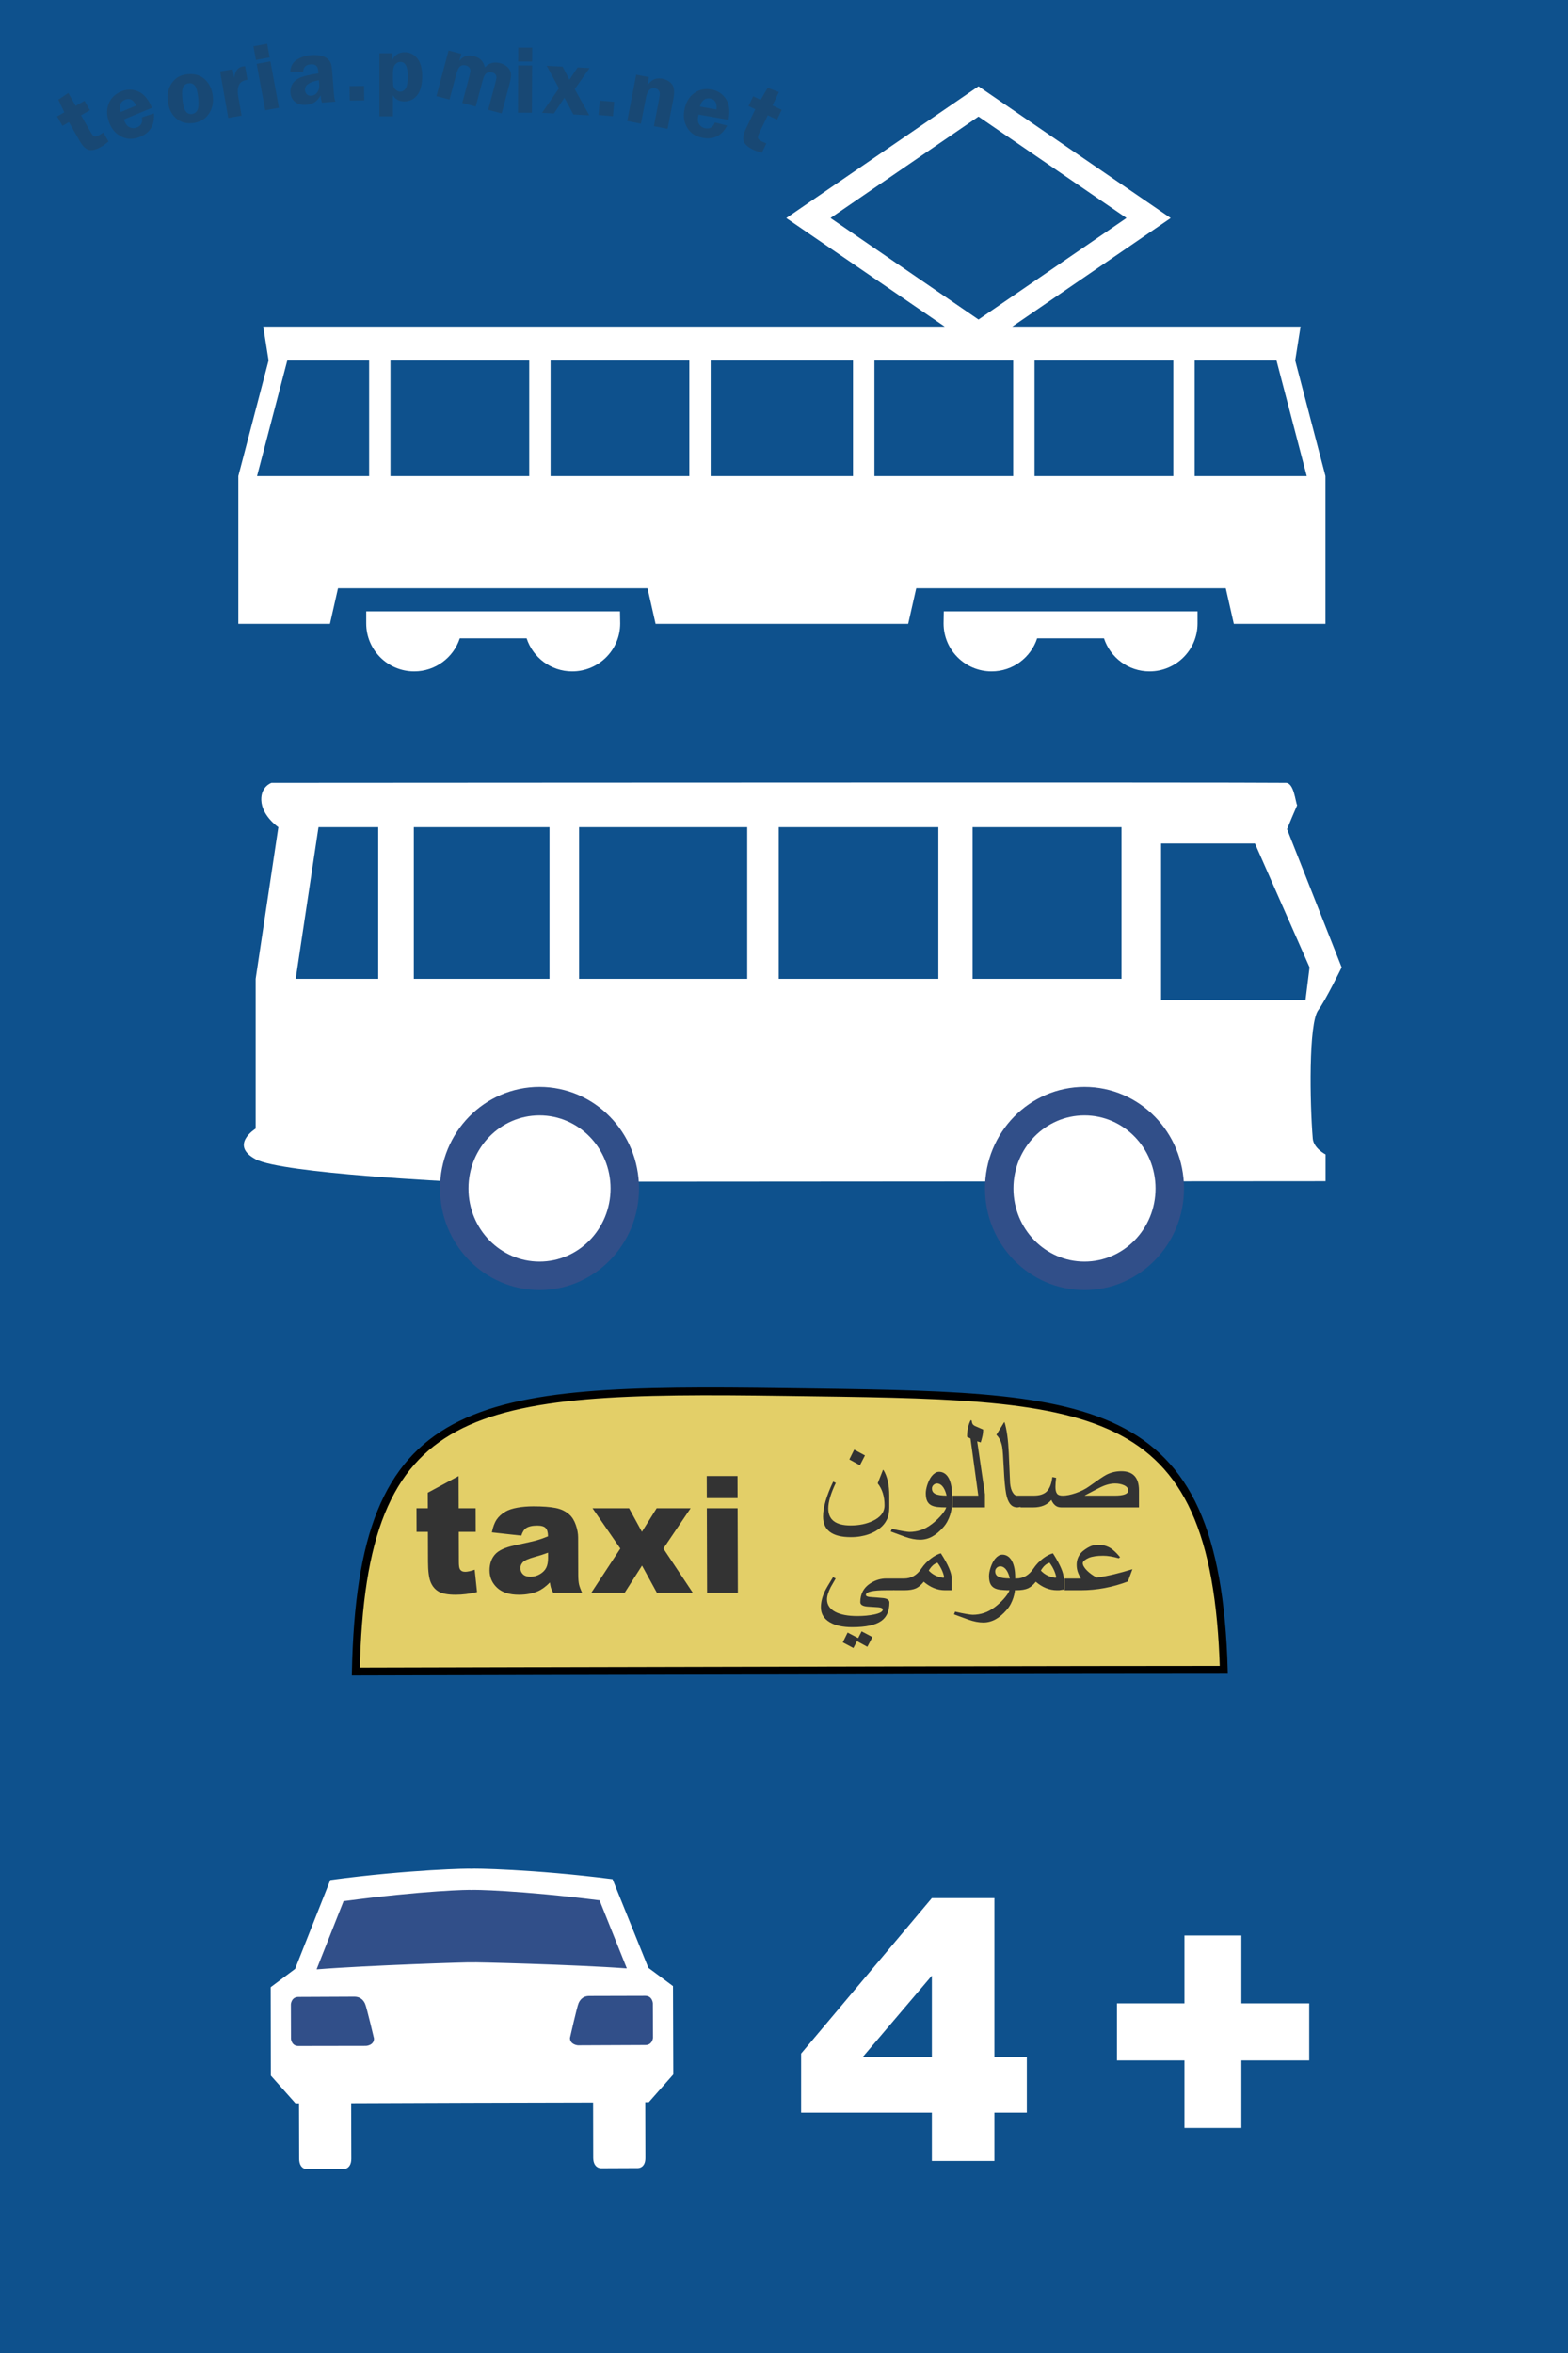 <?xml version="1.0" encoding="utf-8"?>
<svg viewBox="0 0 200 300" width="200px" height="300px" xmlns="http://www.w3.org/2000/svg">
  <rect id="blauw_vlak" width="200" height="300" fill="#0e518d" style=""/>
  <path id="tram_zwart" d="M 74.651 85.602 L 50.136 68.805 L 70.347 54.963 L 33.574 54.963 L 34.255 50.648 L 30.396 35.903 L 30.396 17.066 L 42.084 17.066 L 43.111 21.605 L 82.592 21.605 L 83.619 17.066 L 115.839 17.066 L 116.866 21.605 L 156.347 21.605 L 157.374 17.066 L 169.063 17.066 L 169.063 35.903 L 165.203 50.648 L 165.884 54.963 L 78.955 54.963 L 99.167 68.805 L 74.651 85.602 Z M 74.651 81.743 L 93.501 68.829 L 93.501 68.793 L 74.651 55.866 L 55.801 68.793 L 55.801 68.829 L 74.651 81.743 Z M 36.642 50.648 L 47.081 50.648 L 47.081 35.903 L 32.782 35.903 L 36.642 50.648 Z M 49.802 50.648 L 67.502 50.648 L 67.502 35.903 L 49.802 35.903 L 49.802 50.648 Z M 70.224 50.648 L 87.924 50.648 L 87.924 35.903 L 70.224 35.903 L 70.224 50.648 Z M 90.657 50.648 L 108.814 50.648 L 108.814 35.903 L 90.657 35.903 L 90.657 50.648 Z M 111.535 50.648 L 129.234 50.648 L 129.234 35.903 L 111.535 35.903 L 111.535 50.648 Z M 131.956 50.648 L 149.657 50.648 L 149.657 35.903 L 131.956 35.903 L 131.956 50.648 Z M 152.376 50.648 L 162.816 50.648 L 166.675 35.903 L 152.376 35.903 L 152.376 50.648 Z M 46.711 18.661 L 46.711 17.115 C 46.711 13.738 49.455 11.005 52.833 11.005 C 55.545 11.005 57.846 12.772 58.646 15.223 L 67.169 15.223 C 67.967 12.772 70.269 11.005 72.98 11.005 C 76.358 11.005 79.105 13.738 79.105 17.115 L 79.079 18.661 L 46.711 18.661 Z M 120.379 18.661 L 120.354 17.115 C 120.354 13.738 123.099 11.005 126.476 11.005 C 129.189 11.005 131.49 12.772 132.289 15.223 L 140.812 15.223 C 141.61 12.772 143.914 11.005 146.626 11.005 C 150.003 11.005 152.748 13.738 152.748 17.115 L 152.748 18.661 L 120.379 18.661 Z" style="fill: rgb(255, 255, 255);" transform="matrix(-1, 0, 0, -1, 199.459, 96.607)"/>
  <path id="bus_romp_zwart" d="M 59.858 150.673 C 47.567 150.669 39.051 150.654 38.198 150.636 C 37.177 150.613 37.003 148.253 36.777 147.778 C 37.218 146.773 37.645 145.754 38.064 144.736 L 31.1 127.111 C 31.1 127.111 33.147 122.912 34.081 121.656 C 35.337 119.979 35.155 109.737 34.785 105.292 C 34.685 104.043 33.152 103.264 33.152 103.264 L 33.152 99.851 L 143.903 99.776 C 143.903 99.776 166.221 100.825 169.619 102.645 C 173.015 104.459 169.619 106.554 169.619 106.554 L 169.619 125.651 L 166.724 144.984 C 166.724 144.984 168.834 146.406 168.901 148.447 C 168.954 150.187 167.603 150.636 167.603 150.636 C 167.603 150.636 96.731 150.683 59.858 150.673 Z M 59.177 144.984 L 78.175 144.984 L 78.175 125.651 L 59.177 125.651 L 59.177 144.984 Z M 82.542 144.984 L 102.901 144.984 L 102.901 125.651 L 82.542 125.651 L 82.542 144.984 Z M 106.921 144.984 L 128.367 144.984 L 128.367 125.651 L 106.921 125.651 L 106.921 144.984 Z M 132.14 144.984 L 149.445 144.984 L 149.445 125.651 L 132.14 125.651 L 132.14 144.984 Z M 153.984 144.984 L 161.604 144.984 L 164.51 125.651 L 153.984 125.651 L 153.984 144.984 Z M 42.158 142.905 L 54.131 142.905 L 54.131 122.931 L 54.131 122.918 L 35.713 122.918 L 35.193 127.111 L 42.158 142.905 Z" style="fill: rgb(255, 255, 255);" transform="matrix(-1, 0, 0, -1, 202.228, 250.45)"/>
  <path id="bus_wielen_zwart" style="stroke-width: 3.63; stroke: rgb(49, 79, 137); fill: rgb(255, 255, 255);" d="M 68.815 140.395 C 74.818 140.395 79.693 145.378 79.693 151.529 C 79.693 157.679 74.818 162.661 68.815 162.661 C 62.807 162.661 57.938 157.679 57.938 151.529 C 57.938 145.378 62.807 140.395 68.815 140.395 Z M 138.328 140.395 C 144.338 140.395 149.205 145.378 149.205 151.529 C 149.205 157.679 144.338 162.661 138.328 162.661 C 132.32 162.661 127.451 157.679 127.451 151.529 C 127.451 145.378 132.32 140.395 138.328 140.395" transform="matrix(-1, 0, 0, -1, 207.143, 303.056)"/>
  <path style="stroke: rgb(0, 0, 0); fill: rgb(227, 207, 104);" d="M 45.385 213.115 C 45.385 213.115 54.992 213.09 68.738 213.058 C 95.674 212.994 138.504 212.899 156.095 212.899 C 155.092 177.582 139.173 178.011 100.181 177.469 C 60.074 176.911 46.119 178.307 45.385 213.115 Z"/>
  <path d="M 161.121 196.237 L 151.919 196.237 Q 151.476 196.237 151.188 195.995 Q 150.9 195.754 150.745 195.373 Q 150.021 196.237 148.598 196.237 L 147.097 196.237 L 147.097 194.883 L 148.598 194.883 Q 149.173 194.883 149.543 194.766 Q 149.912 194.65 150.146 194.448 Q 150.714 193.942 150.861 192.736 L 151.305 192.822 Q 151.266 193.141 151.246 193.398 Q 151.227 193.654 151.227 193.872 Q 151.227 194.393 151.406 194.638 Q 151.585 194.883 152.098 194.883 Q 152.728 194.883 153.63 194.588 Q 154.097 194.432 154.505 194.23 Q 154.914 194.028 155.264 193.779 Q 155.995 193.265 156.477 192.946 Q 156.959 192.627 157.208 192.495 Q 158.048 192.06 159.029 192.06 Q 161.121 192.06 161.121 194.269 Z M 159.853 194.284 Q 159.853 193.903 159.347 193.678 Q 158.873 193.475 158.274 193.475 Q 157.877 193.475 157.415 193.596 Q 156.952 193.716 156.392 193.996 L 154.712 194.852 L 154.712 194.883 L 158.227 194.883 Q 159.853 194.883 159.853 194.284 Z M 147.273 196.159 L 146.729 196.237 Q 146.192 196.237 145.869 195.848 Q 145.547 195.459 145.391 194.681 Q 145.204 193.716 145.111 191.787 Q 145.018 189.796 144.924 189.267 Q 144.761 188.357 144.232 187.859 L 145.15 186.413 L 145.204 186.413 Q 145.593 187.673 145.702 189.936 L 145.858 193.452 Q 145.928 194.168 146.2 194.556 Q 146.418 194.883 146.667 194.883 L 147.273 194.883 Z M 142.878 196.237 L 139.035 196.237 L 139.035 194.883 L 142.092 194.883 L 141.166 188.287 L 140.762 188.093 Q 140.762 187.564 140.859 187.093 Q 140.956 186.623 141.182 186.171 L 141.314 186.218 Q 141.322 186.444 141.411 186.603 Q 141.501 186.763 141.765 186.871 L 142.668 187.253 Q 142.668 187.665 142.57 188.062 Q 142.473 188.458 142.38 188.738 L 141.96 188.614 L 142.878 194.712 Z M 138.975 195.739 Q 138.975 196.042 138.924 196.392 Q 138.874 196.742 138.753 197.108 Q 138.633 197.473 138.438 197.835 Q 138.244 198.197 137.956 198.516 Q 137.287 199.262 136.614 199.612 Q 135.941 199.962 135.195 199.962 Q 134.806 199.962 134.358 199.881 Q 133.911 199.799 133.398 199.62 L 131.725 199.021 L 131.858 198.71 Q 132.651 198.889 133.199 198.978 Q 133.748 199.068 133.934 199.068 Q 134.627 199.068 135.284 198.858 Q 135.941 198.648 136.618 198.142 Q 136.836 197.979 137.096 197.749 Q 137.357 197.52 137.594 197.263 Q 137.831 197.007 138.022 196.742 Q 138.213 196.478 138.298 196.237 Q 137.707 196.237 137.252 196.19 Q 136.797 196.143 136.49 195.976 Q 136.182 195.809 136.027 195.482 Q 135.871 195.155 135.871 194.58 Q 135.871 194.401 135.918 194.148 Q 135.965 193.895 136.058 193.623 Q 136.151 193.351 136.284 193.082 Q 136.416 192.814 136.595 192.604 Q 136.774 192.394 136.987 192.262 Q 137.201 192.13 137.458 192.13 Q 137.769 192.13 138.045 192.285 Q 138.321 192.441 138.528 192.76 Q 138.734 193.079 138.854 193.58 Q 138.975 194.082 138.975 194.766 Z M 138.337 194.875 Q 138.244 194.494 138.119 194.23 Q 137.995 193.965 137.847 193.798 Q 137.699 193.631 137.536 193.553 Q 137.372 193.475 137.217 193.475 Q 136.968 193.475 136.785 193.646 Q 136.602 193.818 136.602 194.051 Q 136.602 194.502 137.019 194.689 Q 137.435 194.875 138.337 194.875 Z M 131.548 196.237 Q 131.548 197.077 131.275 197.625 Q 131.003 198.173 130.529 198.562 Q 130.249 198.796 129.891 198.994 Q 129.533 199.192 129.09 199.344 Q 128.646 199.496 128.121 199.581 Q 127.596 199.667 126.99 199.667 Q 123.707 199.667 123.707 197.287 Q 123.707 195.715 124.905 193.265 L 125.216 193.405 Q 124.322 195.241 124.322 196.353 Q 124.322 198.321 126.974 198.321 Q 128.468 198.321 129.588 197.8 Q 130.988 197.162 130.988 195.995 Q 130.988 194.455 130.179 193.46 L 130.801 191.912 L 130.855 191.912 Q 131.548 193.024 131.548 194.883 Z M 128.67 190.24 L 128.071 191.375 L 126.819 190.706 L 127.394 189.571 Z" transform="matrix(1.077, 0, 0, 1.105, -28.25, -24.655)" style="fill: rgb(51, 51, 51); white-space: pre;"/>
  <path transform="matrix(1.077, 0, 0, 1.105, -28.25, -24.655)" style="fill: rgb(51, 51, 51); white-space: pre;"/>
  <path d="M 159.807 204.783 Q 157.061 205.795 154.245 205.795 L 152.309 205.795 L 152.309 204.441 L 154.245 204.441 Q 153.996 204.029 153.868 203.663 Q 153.74 203.298 153.74 202.839 Q 153.74 202.652 153.779 202.442 Q 153.818 202.232 153.907 202.03 Q 153.996 201.828 154.133 201.637 Q 154.269 201.447 154.455 201.291 Q 154.868 200.964 155.299 200.758 Q 155.731 200.552 156.291 200.552 Q 156.82 200.552 157.236 200.696 Q 157.652 200.84 157.971 201.081 Q 158.096 201.174 158.325 201.384 Q 158.555 201.594 158.881 201.975 L 158.733 202.108 Q 157.668 201.812 156.882 201.812 Q 155.809 201.812 155.187 202.053 Q 154.891 202.178 154.677 202.341 Q 154.463 202.504 154.463 202.675 Q 154.463 202.854 154.595 203.072 Q 154.728 203.29 154.957 203.516 Q 155.187 203.741 155.49 203.955 Q 155.793 204.169 156.143 204.34 Q 156.664 204.262 157.174 204.165 Q 157.683 204.068 158.197 203.947 Q 158.71 203.827 159.239 203.683 Q 159.768 203.539 160.344 203.368 Z M 152.214 205.717 L 151.67 205.795 L 151.405 205.795 Q 150.075 205.795 148.901 204.815 Q 148.465 205.351 147.998 205.569 Q 147.485 205.795 146.606 205.795 L 145.393 205.795 L 145.393 204.441 L 146.583 204.441 Q 147.835 204.441 148.621 203.298 Q 149.087 202.613 149.795 202.1 Q 150.402 201.664 150.931 201.532 Q 152.214 203.484 152.214 204.441 Z M 151.32 204.262 Q 151.149 203.438 150.534 202.621 Q 149.951 202.777 149.5 203.523 Q 150.176 204.239 151.25 204.363 Z M 146.463 205.297 Q 146.463 205.6 146.413 205.95 Q 146.362 206.3 146.242 206.666 Q 146.121 207.031 145.927 207.393 Q 145.732 207.755 145.445 208.074 Q 144.776 208.82 144.103 209.17 Q 143.43 209.52 142.683 209.52 Q 142.294 209.52 141.847 209.439 Q 141.4 209.357 140.886 209.178 L 139.214 208.579 L 139.346 208.268 Q 140.14 208.447 140.688 208.536 Q 141.236 208.626 141.423 208.626 Q 142.115 208.626 142.773 208.416 Q 143.43 208.206 144.107 207.7 Q 144.324 207.537 144.585 207.307 Q 144.846 207.078 145.083 206.821 Q 145.32 206.565 145.511 206.3 Q 145.701 206.036 145.787 205.795 Q 145.196 205.795 144.741 205.748 Q 144.286 205.701 143.978 205.534 Q 143.671 205.367 143.515 205.04 Q 143.36 204.713 143.36 204.138 Q 143.36 203.959 143.407 203.706 Q 143.453 203.453 143.547 203.181 Q 143.64 202.909 143.772 202.64 Q 143.904 202.372 144.083 202.162 Q 144.262 201.952 144.476 201.82 Q 144.69 201.688 144.947 201.688 Q 145.258 201.688 145.534 201.843 Q 145.81 201.999 146.016 202.318 Q 146.222 202.637 146.343 203.138 Q 146.463 203.64 146.463 204.324 Z M 145.826 204.433 Q 145.732 204.052 145.608 203.788 Q 145.483 203.523 145.336 203.356 Q 145.188 203.189 145.024 203.111 Q 144.861 203.033 144.706 203.033 Q 144.457 203.033 144.274 203.204 Q 144.091 203.376 144.091 203.609 Q 144.091 204.06 144.507 204.247 Q 144.923 204.433 145.826 204.433 Z M 138.941 205.795 L 138.132 205.795 Q 136.81 205.795 135.627 204.815 Q 135.184 205.359 134.725 205.569 Q 134.227 205.795 133.333 205.795 L 132.119 205.795 L 132.119 204.441 L 133.309 204.441 Q 134.562 204.441 135.347 203.298 Q 135.814 202.613 136.522 202.108 Q 137.144 201.657 137.657 201.532 Q 138.941 203.477 138.941 204.441 Z M 138.046 204.262 Q 137.867 203.422 137.261 202.621 Q 136.685 202.769 136.226 203.523 Q 136.903 204.239 137.976 204.363 Z M 132.543 205.717 L 131.999 205.795 L 131.182 205.795 Q 128.779 205.795 128.779 206.339 Q 128.779 206.565 129.502 206.596 Q 129.696 206.604 130.027 206.631 Q 130.358 206.658 130.824 206.697 Q 131.563 206.782 131.563 207.218 Q 131.563 208.68 130.599 209.342 Q 129.556 210.057 127.161 210.057 Q 125.488 210.057 124.501 209.489 Q 123.45 208.883 123.45 207.763 Q 123.45 206.852 123.948 205.849 Q 124.049 205.647 124.283 205.258 Q 124.516 204.869 124.889 204.286 L 125.201 204.441 L 124.609 205.445 Q 124.174 206.292 124.174 206.845 Q 124.174 207.794 125.17 208.299 Q 126.111 208.774 127.775 208.774 Q 128.849 208.774 129.743 208.595 Q 130.778 208.385 130.778 208.027 Q 130.778 207.809 130.272 207.763 L 129.028 207.685 Q 128.117 207.63 128.117 207.171 Q 128.117 205.725 129.339 204.978 Q 130.21 204.441 131.182 204.441 L 132.543 204.441 Z M 129.556 211.201 L 128.95 212.321 L 127.721 211.667 L 127.301 212.461 L 126.041 211.807 L 126.616 210.679 L 127.861 211.317 L 128.273 210.539 Z" transform="matrix(1.077, 0, 0, 1.105, -28.25, -24.655)" style="fill: rgb(51, 51, 51); white-space: pre;"/>
  <path d="M 59.839 197.302 L 59.839 201.405 L 62.114 201.405 L 62.114 204.421 L 59.839 204.421 L 59.839 208.25 Q 59.839 208.941 59.971 209.164 Q 60.174 209.51 60.682 209.51 Q 61.139 209.51 61.962 209.246 L 62.266 212.1 Q 60.733 212.435 59.402 212.435 Q 57.858 212.435 57.127 212.039 Q 56.396 211.643 56.046 210.835 Q 55.695 210.028 55.695 208.22 L 55.695 204.421 L 54.172 204.421 L 54.172 201.405 L 55.695 201.405 L 55.695 199.425 Z M 68.233 204.899 L 64.283 204.482 Q 64.506 203.446 64.928 202.852 Q 65.349 202.258 66.141 201.821 Q 66.71 201.507 67.705 201.334 Q 68.701 201.161 69.858 201.161 Q 71.717 201.161 72.844 201.37 Q 73.972 201.578 74.723 202.238 Q 75.251 202.695 75.556 203.533 Q 75.861 204.371 75.861 205.132 L 75.861 209.896 Q 75.861 210.657 75.957 211.089 Q 76.054 211.521 76.379 212.191 L 72.499 212.191 Q 72.265 211.775 72.194 211.556 Q 72.123 211.338 72.052 210.871 Q 71.24 211.653 70.437 211.988 Q 69.34 212.435 67.888 212.435 Q 65.958 212.435 64.958 211.541 Q 63.958 210.647 63.958 209.337 Q 63.958 208.108 64.679 207.316 Q 65.4 206.524 67.34 206.138 Q 69.665 205.671 70.356 205.483 Q 71.047 205.295 71.819 204.99 Q 71.819 204.228 71.504 203.924 Q 71.189 203.619 70.397 203.619 Q 69.381 203.619 68.873 203.944 Q 68.477 204.198 68.233 204.899 Z M 71.819 207.072 Q 70.965 207.377 70.041 207.611 Q 68.782 207.946 68.447 208.271 Q 68.101 208.606 68.101 209.032 Q 68.101 209.52 68.442 209.83 Q 68.782 210.139 69.442 210.139 Q 70.133 210.139 70.727 209.804 Q 71.321 209.469 71.57 208.987 Q 71.819 208.504 71.819 207.732 Z M 77.807 201.405 L 82.712 201.405 L 84.429 204.411 L 86.419 201.405 L 90.979 201.405 L 87.303 206.544 L 91.244 212.191 L 86.419 212.191 L 84.429 208.718 L 82.083 212.191 L 77.604 212.191 L 81.524 206.544 Z M 93.153 197.302 L 97.287 197.302 L 97.287 200.115 L 93.153 200.115 Z M 93.153 201.405 L 97.287 201.405 L 97.287 212.191 L 93.153 212.191 Z" transform="matrix(0.95, 0, 0.003, 1, 1.056, -9.113)" style="fill: rgb(51, 51, 51); text-transform: lowercase; white-space: pre;"/>
  <g style="" transform="matrix(0.546, 0, 0, 0.546, -72.55, 136.588)">
    <path d="M 243.272 240.853 L 271.429 240.787 L 271.455 253.713 C 271.488 256.255 273.335 256.155 273.335 256.155 L 281.833 256.121 C 281.833 256.121 283.679 256.221 283.645 253.679 L 283.611 240.728 L 284.438 240.728 L 290.162 234.244 L 290.094 213.609 L 284.336 209.342 L 275.973 188.64 C 257.426 186.265 243.002 186.098 243.002 186.198 C 243.002 186.098 228.586 186.356 210.039 188.831 L 201.811 209.6 L 196.112 213.867 L 196.146 234.511 L 201.904 240.987 L 202.73 240.987 L 202.763 253.946 C 202.797 256.48 204.61 256.355 204.61 256.355 L 213.108 256.355 C 213.108 256.355 214.945 256.413 214.945 253.913 L 214.912 240.953 L 243.069 240.853 L 243.272 240.853" style="fill: rgb(255, 255, 255);"/>
    <path d="M 243.069 208.075 C 243.069 207.975 267.341 208.592 279.228 209.475 L 279.295 209.442 L 272.938 193.582 C 254.4 191.24 243.002 191.048 243.002 191.173 C 243.002 191.048 231.646 191.307 213.133 193.782 L 206.844 209.667 L 206.945 209.7 C 218.798 208.758 243.069 207.975 243.069 208.075" style="fill: rgb(49, 79, 137);"/>
    <path d="M 267.872 227.444 L 283.645 227.377 C 285.323 227.377 285.424 225.652 285.424 225.652 L 285.39 217.609 C 285.39 217.609 285.289 215.884 283.611 215.884 L 270.536 215.917 C 268.858 215.917 268.268 217.093 268.032 217.609 C 267.669 218.426 266.025 225.718 266.025 225.718 C 266.025 227.31 267.872 227.444 267.872 227.444" style="fill: rgb(49, 79, 137);"/>
    <path d="M 218.402 227.577 L 202.629 227.602 C 200.951 227.635 200.85 225.91 200.85 225.91 L 200.824 217.868 C 200.824 217.868 200.917 216.142 202.595 216.142 L 215.637 216.084 C 217.348 216.084 217.947 217.251 218.174 217.776 C 218.537 218.559 220.248 225.852 220.248 225.852 C 220.248 227.477 218.402 227.577 218.402 227.577" style="fill: rgb(49, 79, 137);"/>
    <path d="M 350.567 243.159 L 320.025 243.159 L 320.025 229.369 L 350.567 193.064 L 365.18 193.064 L 365.18 230.151 L 372.753 230.151 L 372.753 243.159 L 365.18 243.159 L 365.18 254.437 L 350.567 254.437 Z M 350.567 230.151 L 350.567 211.176 L 334.432 230.151 Z M 393.811 217.638 L 409.576 217.638 L 409.576 201.791 L 422.872 201.791 L 422.872 217.638 L 438.719 217.638 L 438.719 230.975 L 422.872 230.975 L 422.872 246.74 L 409.576 246.74 L 409.576 230.975 L 393.811 230.975 Z" style="fill: rgb(255, 255, 255); white-space: pre;"/>
  </g>
  <path d="M 10.337 14.699 L 11.599 16.91 C 11.756 17.187 11.903 17.348 12.039 17.394 C 12.176 17.44 12.398 17.375 12.706 17.2 C 12.847 17.12 13.008 17.02 13.187 16.9 L 13.84 18.044 C 13.434 18.376 13.131 18.597 12.934 18.709 C 12.291 19.075 11.764 19.21 11.353 19.117 C 10.943 19.023 10.553 18.654 10.185 18.008 L 8.797 15.575 L 7.967 16.046 L 7.281 14.845 L 8.2 14.323 L 7.444 12.71 L 8.713 11.851 L 9.652 13.498 L 10.783 12.855 L 11.469 14.056 L 10.337 14.699 Z M 19.384 13.749 L 15.799 15.233 C 15.836 15.333 15.87 15.42 15.901 15.494 C 16.066 15.89 16.295 16.145 16.591 16.259 C 16.886 16.374 17.181 16.37 17.475 16.248 C 18.023 16.022 18.231 15.593 18.098 14.965 L 19.633 14.458 C 19.752 15.914 19.174 16.906 17.902 17.432 C 17.347 17.662 16.829 17.746 16.349 17.685 C 15.869 17.624 15.415 17.432 14.986 17.111 C 14.557 16.79 14.219 16.332 13.972 15.737 C 13.605 14.853 13.56 14.034 13.841 13.282 C 14.12 12.529 14.658 11.99 15.452 11.661 C 16.169 11.364 16.889 11.361 17.612 11.654 C 18.334 11.946 18.925 12.644 19.384 13.749 Z M 15.398 14.283 L 17.377 13.463 C 17.009 12.721 16.536 12.47 15.959 12.709 C 15.341 12.964 15.154 13.489 15.398 14.283 Z M 23.93 9.464 C 24.846 9.374 25.589 9.603 26.161 10.149 C 26.733 10.695 27.063 11.417 27.152 12.315 C 27.239 13.2 27.046 13.965 26.571 14.608 C 26.097 15.251 25.418 15.617 24.534 15.703 C 23.679 15.788 22.965 15.563 22.395 15.027 C 21.824 14.493 21.493 13.767 21.403 12.85 C 21.34 12.214 21.402 11.662 21.59 11.194 C 21.778 10.726 22.061 10.336 22.437 10.024 C 22.815 9.712 23.312 9.525 23.93 9.464 Z M 24.092 10.616 C 23.755 10.649 23.515 10.803 23.37 11.079 C 23.225 11.355 23.19 11.878 23.267 12.648 C 23.337 13.357 23.468 13.857 23.661 14.149 C 23.854 14.441 24.123 14.571 24.467 14.536 C 24.768 14.507 24.999 14.352 25.159 14.07 C 25.319 13.789 25.363 13.279 25.29 12.54 C 25.212 11.753 25.078 11.227 24.885 10.963 C 24.693 10.699 24.429 10.583 24.092 10.616 Z M 30.813 14.743 L 29.113 15.04 L 28.074 9.112 L 29.679 8.831 L 29.873 9.935 C 29.975 9.07 30.331 8.585 30.938 8.478 C 31.025 8.464 31.132 8.451 31.259 8.441 L 31.562 10.166 C 31.205 10.228 30.937 10.331 30.758 10.476 C 30.58 10.62 30.452 10.845 30.376 11.15 C 30.301 11.456 30.305 11.849 30.39 12.331 L 30.813 14.743 Z M 34.488 7.823 L 35.578 13.743 L 33.828 14.064 L 32.738 8.145 L 34.488 7.823 Z M 34.074 5.579 L 34.395 7.326 L 32.645 7.647 L 32.324 5.9 L 34.074 5.579 Z M 42.78 12.959 L 41.059 13.09 C 40.986 12.856 40.934 12.546 40.904 12.157 C 40.635 12.608 40.356 12.915 40.067 13.079 C 39.778 13.242 39.443 13.338 39.062 13.367 C 38.498 13.41 38.032 13.292 37.661 13.014 C 37.291 12.735 37.086 12.338 37.046 11.823 C 37.017 11.447 37.092 11.093 37.27 10.761 C 37.449 10.428 37.755 10.155 38.19 9.941 C 38.625 9.727 39.432 9.531 40.612 9.353 L 40.586 9.008 C 40.541 8.426 40.227 8.158 39.644 8.202 C 39.02 8.249 38.695 8.567 38.669 9.154 L 37.02 9.125 C 37.075 8.435 37.361 7.928 37.879 7.601 C 38.397 7.275 38.998 7.086 39.68 7.033 C 40.089 7.002 40.477 7.021 40.846 7.088 C 41.214 7.156 41.507 7.277 41.724 7.452 C 41.941 7.627 42.093 7.817 42.181 8.024 C 42.269 8.23 42.333 8.597 42.373 9.123 L 42.581 11.845 C 42.621 12.368 42.688 12.739 42.78 12.959 Z M 40.679 10.227 C 39.446 10.444 38.853 10.865 38.901 11.491 C 38.917 11.701 38.997 11.877 39.139 12.02 C 39.282 12.162 39.474 12.224 39.716 12.206 C 40.029 12.182 40.283 12.032 40.475 11.757 C 40.668 11.481 40.75 11.153 40.72 10.773 L 40.679 10.227 Z M 46.457 12.8 L 44.613 12.823 L 44.59 10.982 L 46.435 10.96 L 46.457 12.8 Z M 48.399 14.839 L 48.399 6.789 L 50.035 6.789 L 50.035 7.672 C 50.337 7 50.867 6.665 51.623 6.665 C 52.276 6.665 52.81 6.926 53.226 7.448 C 53.643 7.971 53.85 8.73 53.85 9.727 C 53.85 10.788 53.64 11.587 53.221 12.125 C 52.8 12.664 52.254 12.933 51.582 12.933 C 50.901 12.933 50.415 12.668 50.124 12.14 L 50.124 14.839 L 48.399 14.839 Z M 50.124 10.174 C 50.124 10.599 50.15 10.893 50.202 11.056 C 50.254 11.219 50.363 11.365 50.531 11.494 C 50.698 11.623 50.879 11.687 51.074 11.687 C 51.317 11.687 51.534 11.563 51.725 11.315 C 51.916 11.067 52.011 10.519 52.011 9.674 C 52.011 8.486 51.697 7.892 51.068 7.892 C 50.829 7.892 50.612 7.997 50.417 8.208 C 50.223 8.419 50.124 8.776 50.124 9.28 L 50.124 10.174 Z M 63.988 14.461 L 62.269 14.005 L 63.127 10.787 C 63.247 10.334 63.312 10.035 63.322 9.892 C 63.331 9.748 63.291 9.616 63.202 9.496 C 63.112 9.376 62.968 9.289 62.768 9.236 C 62.579 9.186 62.369 9.202 62.137 9.285 C 61.905 9.367 61.704 9.727 61.534 10.364 L 60.676 13.583 L 58.963 13.128 L 59.82 9.909 C 59.944 9.444 60.003 9.139 59.997 8.991 C 59.991 8.843 59.94 8.712 59.845 8.596 C 59.751 8.48 59.613 8.399 59.432 8.351 C 59.136 8.272 58.891 8.307 58.697 8.455 C 58.503 8.603 58.335 8.944 58.193 9.477 L 57.335 12.696 L 55.667 12.253 L 57.217 6.438 L 58.833 6.866 L 58.597 7.753 C 59.049 7.154 59.685 6.963 60.504 7.181 C 61.247 7.378 61.694 7.856 61.845 8.616 C 62.347 8.03 63.001 7.843 63.804 8.056 C 64.189 8.158 64.499 8.325 64.734 8.555 C 64.969 8.787 65.113 9.044 65.164 9.329 C 65.216 9.614 65.159 10.066 64.995 10.684 L 63.988 14.461 Z M 67.872 8.357 L 67.845 14.375 L 66.066 14.367 L 66.093 8.349 L 67.872 8.357 Z M 67.883 6.075 L 67.874 7.85 L 66.095 7.843 L 66.103 6.067 L 67.883 6.075 Z M 75.194 8.68 L 73.309 11.366 L 75.163 14.705 L 73.136 14.597 L 71.995 12.46 L 70.656 14.465 L 69.136 14.384 L 71.294 11.259 L 69.732 8.389 L 71.759 8.497 L 72.632 10.172 L 73.673 8.599 L 75.194 8.68 Z M 78.182 14.819 L 76.344 14.661 L 76.503 12.826 L 78.341 12.984 L 78.182 14.819 Z M 85.151 16.425 L 83.404 16.088 L 84.046 12.771 C 84.125 12.37 84.162 12.091 84.16 11.937 C 84.157 11.783 84.105 11.642 84.004 11.516 C 83.903 11.389 83.761 11.308 83.577 11.272 C 82.963 11.154 82.569 11.547 82.393 12.452 L 81.751 15.769 L 80.004 15.432 L 81.149 9.523 L 82.772 9.836 L 82.579 10.837 C 82.941 10.413 83.266 10.158 83.554 10.073 C 83.842 9.987 84.139 9.973 84.444 10.032 C 85.006 10.14 85.431 10.379 85.716 10.747 C 86.002 11.116 86.058 11.743 85.887 12.628 L 85.151 16.425 Z M 92.922 15.28 L 89.1 14.603 C 89.077 14.709 89.06 14.8 89.045 14.878 C 88.97 15.301 89.026 15.639 89.213 15.894 C 89.401 16.149 89.651 16.304 89.964 16.36 C 90.548 16.464 90.954 16.215 91.183 15.613 L 92.749 16.012 C 92.063 17.303 91.041 17.827 89.685 17.587 C 89.093 17.483 88.612 17.275 88.24 16.966 C 87.869 16.656 87.589 16.25 87.402 15.749 C 87.214 15.248 87.177 14.68 87.289 14.047 C 87.457 13.104 87.861 12.391 88.504 11.908 C 89.145 11.424 89.889 11.258 90.736 11.408 C 91.5 11.543 92.108 11.928 92.559 12.562 C 93.01 13.197 93.131 14.103 92.922 15.28 Z M 89.275 13.587 L 91.386 13.961 C 91.475 13.138 91.212 12.672 90.597 12.562 C 89.939 12.446 89.498 12.788 89.275 13.587 Z M 97.933 14.696 L 96.833 16.991 C 96.695 17.278 96.646 17.49 96.686 17.628 C 96.726 17.766 96.905 17.911 97.225 18.063 C 97.372 18.134 97.546 18.208 97.747 18.286 L 97.178 19.474 C 96.673 19.33 96.318 19.209 96.114 19.112 C 95.446 18.793 95.033 18.439 94.876 18.048 C 94.719 17.658 94.801 17.128 95.122 16.459 L 96.334 13.932 L 95.472 13.521 L 96.07 12.273 L 97.023 12.729 L 97.92 11.189 L 99.351 11.74 L 98.531 13.449 L 99.705 14.01 L 99.107 15.257 L 97.933 14.696 Z" style="fill: rgb(51, 51, 51); white-space: pre; mix-blend-mode: color-dodge; opacity: 0.28;"/>
</svg>